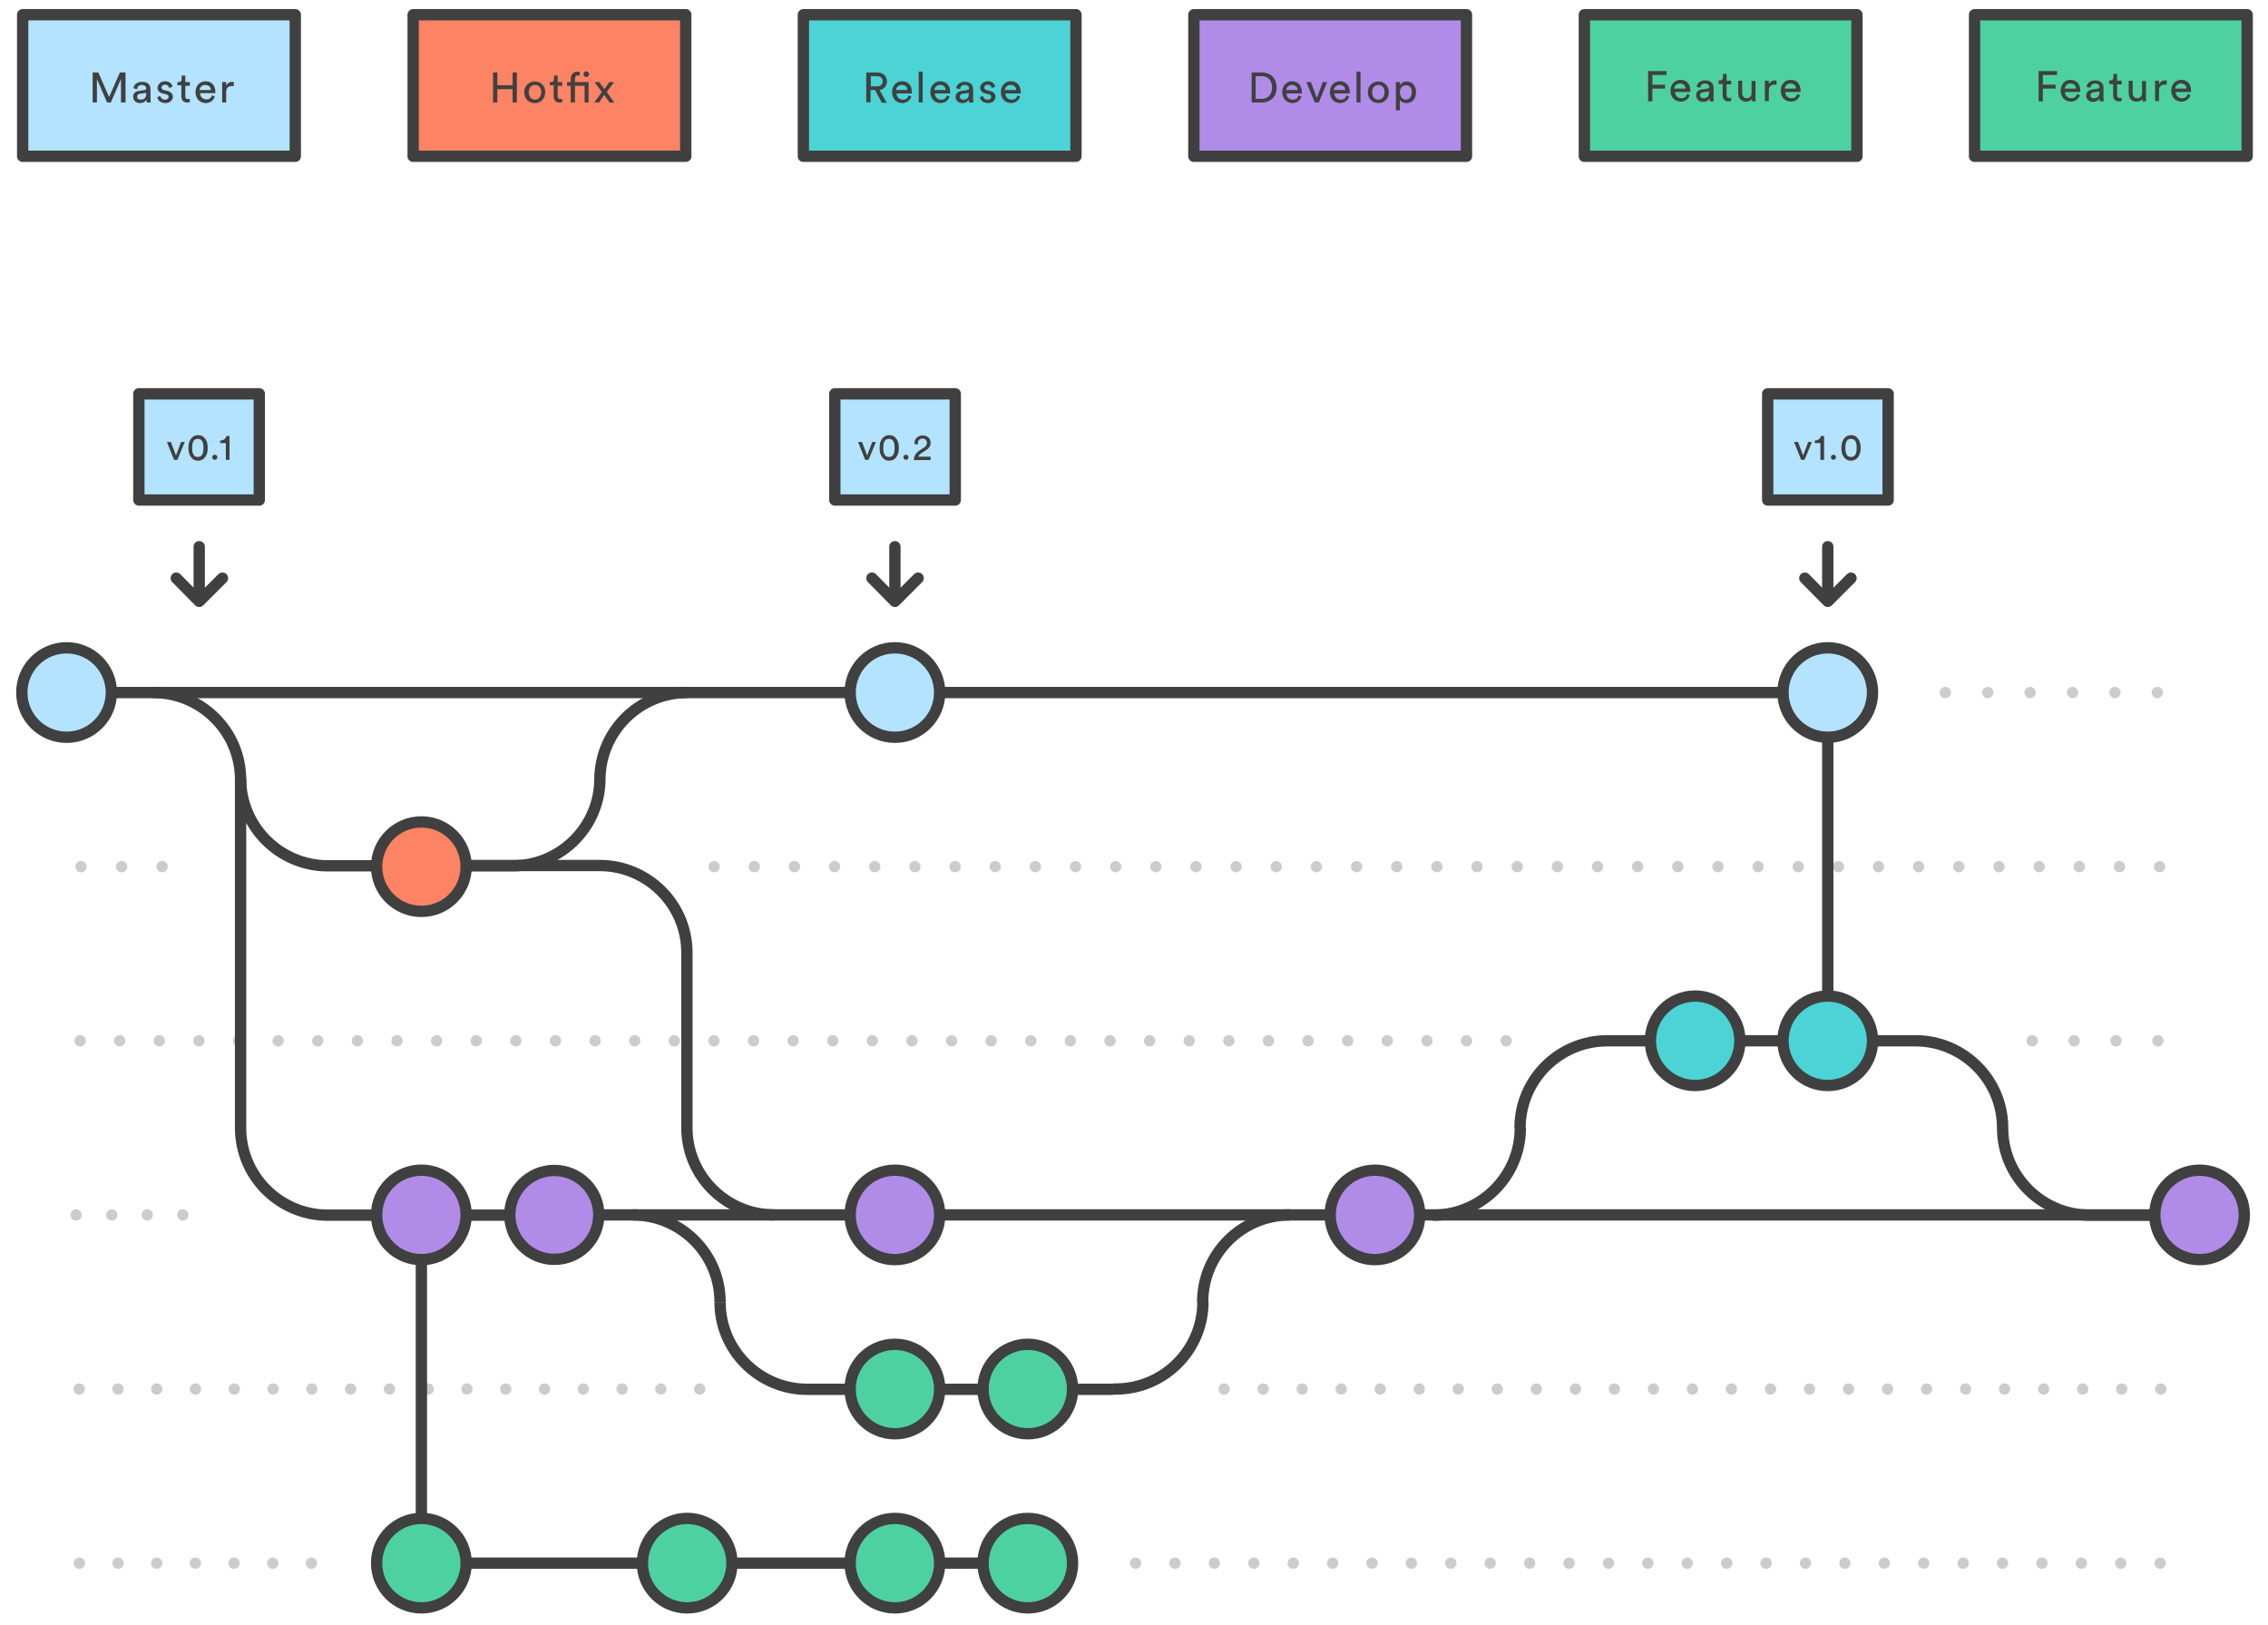 <svg width="589" height="422" xmlns="http://www.w3.org/2000/svg" xmlns:xlink="http://www.w3.org/1999/xlink" xml:space="preserve" overflow="hidden"><g><g><path d="M312.015 338.115C312.015 325.616 322.161 315.471 334.659 315.471" stroke="#404040" stroke-width="2.941" stroke-linecap="butt" stroke-linejoin="miter" stroke-miterlimit="10" stroke-opacity="1" fill="none" fill-rule="nonzero" transform="scale(1.001 1)"/><path d="M186.812 338.115C186.812 325.616 176.667 315.471 164.168 315.471M120.939 405.899 278.197 405.899" stroke="#404040" stroke-width="2.941" stroke-linecap="butt" stroke-linejoin="miter" stroke-miterlimit="10" stroke-opacity="1" fill="none" fill-rule="nonzero" transform="scale(1.001 1)"/><path d="M243.79 405.899C243.79 412.315 238.589 417.515 232.174 417.515 225.758 417.515 220.558 412.315 220.558 405.899 220.558 399.484 225.758 394.283 232.174 394.283 238.589 394.283 243.79 399.484 243.79 405.899Z" stroke="#404040" stroke-width="2.941" stroke-linecap="butt" stroke-linejoin="miter" stroke-miterlimit="10" stroke-opacity="1" fill="#4ED1A1" fill-rule="nonzero" fill-opacity="1" transform="scale(1.001 1)"/><path d="M278.27 405.899C278.27 412.315 273.069 417.515 266.654 417.515 260.239 417.515 255.038 412.315 255.038 405.899 255.038 399.484 260.239 394.283 266.654 394.283 273.069 394.283 278.27 399.484 278.27 405.899Z" stroke="#404040" stroke-width="2.941" stroke-linecap="butt" stroke-linejoin="miter" stroke-miterlimit="10" stroke-opacity="1" fill="#4ED1A1" fill-rule="nonzero" fill-opacity="1" transform="scale(1.001 1)"/><path d="M189.9 405.899C189.9 412.315 184.699 417.515 178.284 417.515 171.869 417.515 166.668 412.315 166.668 405.899 166.668 399.484 171.869 394.283 178.284 394.283 184.699 394.283 189.9 399.484 189.9 405.899Z" stroke="#404040" stroke-width="2.941" stroke-linecap="butt" stroke-linejoin="miter" stroke-miterlimit="10" stroke-opacity="1" fill="#4ED1A1" fill-rule="nonzero" fill-opacity="1" transform="scale(1.001 1)"/><path d="M570.656 315.471 132.261 315.471" stroke="#404040" stroke-width="2.941" stroke-linecap="butt" stroke-linejoin="miter" stroke-miterlimit="10" stroke-opacity="1" fill="none" fill-rule="nonzero" transform="scale(1.001 1)"/><path d="M368.331 315.471C368.331 321.886 363.13 327.087 356.715 327.087 350.3 327.087 345.099 321.886 345.099 315.471 345.099 309.055 350.3 303.855 356.715 303.855 363.13 303.855 368.331 309.055 368.331 315.471Z" stroke="#404040" stroke-width="2.941" stroke-linecap="butt" stroke-linejoin="miter" stroke-miterlimit="10" stroke-opacity="1" fill="#B18BE8" fill-rule="nonzero" fill-opacity="1" transform="scale(1.001 1)"/><path d="M243.79 315.471C243.79 321.886 238.589 327.087 232.174 327.087 225.758 327.087 220.558 321.886 220.558 315.471 220.558 309.055 225.758 303.855 232.174 303.855 238.589 303.855 243.79 309.055 243.79 315.471Z" stroke="#404040" stroke-width="2.941" stroke-linecap="butt" stroke-linejoin="miter" stroke-miterlimit="10" stroke-opacity="1" fill="#B18BE8" fill-rule="nonzero" fill-opacity="1" transform="scale(1.001 1)"/><path d="M582.272 315.471C582.272 321.886 577.071 327.087 570.656 327.087 564.24 327.087 559.04 321.886 559.04 315.471 559.04 309.055 564.24 303.855 570.656 303.855 577.071 303.855 582.272 309.055 582.272 315.471Z" stroke="#404040" stroke-width="2.941" stroke-linecap="butt" stroke-linejoin="miter" stroke-miterlimit="10" stroke-opacity="1" fill="#B18BE8" fill-rule="nonzero" fill-opacity="1" transform="scale(1.001 1)"/><path d="M186.812 338.115C186.812 350.613 196.958 360.759 209.456 360.759L288.783 360.759M62.418 202.178C62.418 214.676 72.563 224.822 85.062 224.822L97.781 224.822" stroke="#404040" stroke-width="2.941" stroke-linecap="butt" stroke-linejoin="miter" stroke-miterlimit="10" stroke-opacity="1" fill="none" fill-rule="nonzero" transform="scale(1.001 1)"/><path d="M243.79 360.685C243.79 367.1 238.589 372.301 232.174 372.301 225.758 372.301 220.558 367.1 220.558 360.685 220.558 354.27 225.758 349.069 232.174 349.069 238.589 349.069 243.79 354.27 243.79 360.685Z" stroke="#404040" stroke-width="2.941" stroke-linecap="butt" stroke-linejoin="miter" stroke-miterlimit="10" stroke-opacity="1" fill="#4ED1A1" fill-rule="nonzero" fill-opacity="1" transform="scale(1.001 1)"/><path d="M278.27 360.685C278.27 367.1 273.069 372.301 266.654 372.301 260.239 372.301 255.038 367.1 255.038 360.685 255.038 354.27 260.239 349.069 266.654 349.069 273.069 349.069 278.27 354.27 278.27 360.685Z" stroke="#404040" stroke-width="2.941" stroke-linecap="butt" stroke-linejoin="miter" stroke-miterlimit="10" stroke-opacity="1" fill="#4ED1A1" fill-rule="nonzero" fill-opacity="1" transform="scale(1.001 1)"/><path d="M288.783 360.685 289.445 360.685C301.943 360.685 312.089 350.539 312.089 338.041" stroke="#404040" stroke-width="2.941" stroke-linecap="butt" stroke-linejoin="miter" stroke-miterlimit="10" stroke-opacity="1" fill="none" fill-rule="nonzero" transform="scale(1.001 1)"/><path d="M42.053 225.042 15.807 225.042" stroke="#CCCCCC" stroke-width="2.941" stroke-linecap="round" stroke-linejoin="round" stroke-miterlimit="4" stroke-dasharray="0 10.517" stroke-opacity="1" fill="none" fill-rule="nonzero" transform="scale(1.001 1)"/><path d="" stroke="#CCCCCC" stroke-width="2.941" stroke-linecap="round" stroke-linejoin="round" stroke-miterlimit="4" stroke-opacity="1" fill="none" fill-rule="nonzero" transform="scale(1.001 1)"/><path d="M560.29 225.042 180.048 225.042" stroke="#CCCCCC" stroke-width="2.941" stroke-linecap="round" stroke-linejoin="round" stroke-miterlimit="4" stroke-dasharray="0 10.417" stroke-opacity="1" fill="none" fill-rule="nonzero" transform="scale(1.001 1)"/><path d="" stroke="#CCCCCC" stroke-width="2.941" stroke-linecap="round" stroke-linejoin="round" stroke-miterlimit="4" stroke-opacity="1" fill="none" fill-rule="nonzero" transform="scale(1.001 1)"/><path d="M390.754 270.256 15.66 270.256" stroke="#CCCCCC" stroke-width="2.941" stroke-linecap="round" stroke-linejoin="round" stroke-miterlimit="4" stroke-dasharray="0 10.277" stroke-opacity="1" fill="none" fill-rule="nonzero" transform="scale(1.001 1)"/><path d="" stroke="#CCCCCC" stroke-width="2.941" stroke-linecap="round" stroke-linejoin="round" stroke-miterlimit="4" stroke-opacity="1" fill="none" fill-rule="nonzero" transform="scale(1.001 1)"/><path d="M559.848 270.256 521.766 270.256" stroke="#CCCCCC" stroke-width="2.941" stroke-linecap="round" stroke-linejoin="round" stroke-miterlimit="4" stroke-dasharray="0 10.872" stroke-opacity="1" fill="none" fill-rule="nonzero" transform="scale(1.001 1)"/><path d="" stroke="#CCCCCC" stroke-width="2.941" stroke-linecap="round" stroke-linejoin="round" stroke-miterlimit="4" stroke-opacity="1" fill="none" fill-rule="nonzero" transform="scale(1.001 1)"/><path d="M559.701 179.828 499.195 179.828" stroke="#CCCCCC" stroke-width="2.941" stroke-linecap="round" stroke-linejoin="round" stroke-miterlimit="4" stroke-dasharray="0 11.001" stroke-opacity="1" fill="none" fill-rule="nonzero" transform="scale(1.001 1)"/><path d="M62.418 202.472C62.418 189.974 52.272 179.828 39.774 179.828M155.64 202.178C155.64 214.676 145.494 224.822 132.996 224.822L97.707 224.822M155.64 202.472C155.64 189.974 165.786 179.828 178.284 179.828M200.854 315.471C188.356 315.471 178.21 305.325 178.21 292.827L178.21 247.392M178.21 247.392C178.21 234.894 168.065 224.748 155.567 224.748" stroke="#404040" stroke-width="2.941" stroke-linecap="butt" stroke-linejoin="miter" stroke-miterlimit="10" stroke-opacity="1" fill="none" fill-rule="nonzero" transform="scale(1.001 1)"/><path d="M120.939 405.899C120.939 412.315 115.738 417.515 109.323 417.515 102.908 417.515 97.707 412.315 97.707 405.899 97.707 399.484 102.908 394.283 109.323 394.283 115.738 394.283 120.939 399.484 120.939 405.899Z" stroke="#404040" stroke-width="2.941" stroke-linecap="butt" stroke-linejoin="miter" stroke-miterlimit="10" stroke-opacity="1" fill="#4ED1A1" fill-rule="nonzero" fill-opacity="1" transform="scale(1.001 1)"/><path d="M474.199 179.828 28.82 179.828" stroke="#404040" stroke-width="2.941" stroke-linecap="butt" stroke-linejoin="miter" stroke-miterlimit="10" stroke-opacity="1" fill="none" fill-rule="nonzero" transform="scale(1.001 1)"/><path d="M28.893 179.828C28.893 186.243 23.692 191.444 17.277 191.444 10.862 191.444 5.661 186.243 5.661 179.828 5.661 173.413 10.862 168.212 17.277 168.212 23.692 168.212 28.893 173.413 28.893 179.828Z" stroke="#404040" stroke-width="2.941" stroke-linecap="butt" stroke-linejoin="miter" stroke-miterlimit="10" stroke-opacity="1" fill="#B3E3FF" fill-rule="nonzero" fill-opacity="1" transform="scale(1.001 1)"/><path d="M243.79 179.828C243.79 186.243 238.589 191.444 232.174 191.444 225.758 191.444 220.558 186.243 220.558 179.828 220.558 173.413 225.758 168.212 232.174 168.212 238.589 168.212 243.79 173.413 243.79 179.828Z" stroke="#404040" stroke-width="2.941" stroke-linecap="butt" stroke-linejoin="miter" stroke-miterlimit="10" stroke-opacity="1" fill="#B3E3FF" fill-rule="nonzero" fill-opacity="1" transform="scale(1.001 1)"/><path d="M485.815 179.828C485.815 186.243 480.614 191.444 474.199 191.444 467.783 191.444 462.583 186.243 462.583 179.828 462.583 173.413 467.783 168.212 474.199 168.212 480.614 168.212 485.815 173.413 485.815 179.828Z" stroke="#404040" stroke-width="2.941" stroke-linecap="butt" stroke-linejoin="miter" stroke-miterlimit="10" stroke-opacity="1" fill="#B3E3FF" fill-rule="nonzero" fill-opacity="1" transform="scale(1.001 1)"/><path d="M36.024 102.265 67.27 102.265 67.27 129.835 36.024 129.835Z" stroke="#404040" stroke-width="2.941" stroke-linecap="round" stroke-linejoin="round" stroke-miterlimit="10" stroke-opacity="1" fill="#B3E3FF" fill-rule="nonzero" fill-opacity="1" transform="scale(1.001 1)"/><path d="M46.023 119.395 45.141 119.395 43.303 114.763 44.332 114.763 45.655 118.292 46.979 114.763 47.934 114.763 46.023 119.395ZM49.478 114.028C49.846 113.44 50.508 112.999 51.39 112.999 52.272 112.999 52.86 113.367 53.301 114.028 53.742 114.616 53.889 115.425 53.889 116.307 53.889 117.19 53.742 117.925 53.301 118.586 52.934 119.175 52.272 119.616 51.39 119.616 50.508 119.616 49.919 119.248 49.478 118.586 49.037 117.998 48.89 117.19 48.89 116.307 48.89 115.425 49.037 114.616 49.478 114.028ZM50.361 118.292C50.581 118.513 50.875 118.66 51.316 118.66 51.758 118.66 52.052 118.513 52.272 118.292 52.64 117.925 52.787 117.263 52.787 116.307 52.787 115.352 52.64 114.69 52.272 114.322 52.052 114.102 51.758 113.955 51.316 113.955 50.875 113.955 50.581 114.102 50.361 114.322 49.993 114.69 49.846 115.352 49.846 116.307 49.846 117.263 49.993 117.851 50.361 118.292ZM55.727 118.072C56.095 118.072 56.389 118.366 56.389 118.733 56.389 119.101 56.095 119.395 55.727 119.395 55.36 119.395 55.066 119.101 55.066 118.733 55.066 118.366 55.36 118.072 55.727 118.072ZM58.595 119.395 58.595 115.057 57.124 115.057 57.124 114.396C58.007 114.396 58.595 113.881 58.742 113.22L59.55 113.22 59.55 119.395 58.595 119.395Z" fill="#404040" fill-rule="nonzero" fill-opacity="1" transform="scale(1.001 1)"/><path d="M51.684 154.905 51.684 141.966M57.712 150.126 51.684 156.155 45.729 150.126" stroke="#404040" stroke-width="2.941" stroke-linecap="round" stroke-linejoin="round" stroke-miterlimit="10" stroke-opacity="1" fill="none" fill-rule="nonzero" transform="scale(1.001 1)"/><path d="M216.587 102.265 247.833 102.265 247.833 129.835 216.587 129.835Z" stroke="#404040" stroke-width="2.941" stroke-linecap="round" stroke-linejoin="round" stroke-miterlimit="10" stroke-opacity="1" fill="#B3E3FF" fill-rule="nonzero" fill-opacity="1" transform="scale(1.001 1)"/><path d="M225.336 119.395 224.454 119.395 222.616 114.763 223.645 114.763 224.969 118.292 226.292 114.763 227.248 114.763 225.336 119.395ZM228.792 114.028C229.159 113.44 229.821 112.999 230.703 112.999 231.585 112.999 232.174 113.367 232.615 114.028 233.056 114.616 233.203 115.425 233.203 116.307 233.203 117.19 233.056 117.925 232.615 118.586 232.247 119.175 231.585 119.616 230.703 119.616 229.821 119.616 229.233 119.248 228.792 118.586 228.351 117.998 228.203 117.19 228.203 116.307 228.203 115.425 228.351 114.616 228.792 114.028ZM229.674 118.292C229.894 118.513 230.189 118.66 230.63 118.66 231.071 118.66 231.365 118.513 231.585 118.292 231.953 117.925 232.1 117.263 232.1 116.307 232.1 115.352 231.953 114.69 231.585 114.322 231.365 114.102 231.071 113.955 230.63 113.955 230.189 113.955 229.894 114.102 229.674 114.322 229.306 114.69 229.159 115.352 229.159 116.307 229.159 117.263 229.306 117.851 229.674 118.292ZM235.041 118.072C235.408 118.072 235.702 118.366 235.702 118.733 235.702 119.101 235.408 119.395 235.041 119.395 234.673 119.395 234.379 119.101 234.379 118.733 234.379 118.366 234.673 118.072 235.041 118.072ZM237.246 115.278 237.246 115.057C237.246 114.028 238.055 113.072 239.378 113.072 240.702 113.072 241.437 113.955 241.437 114.984 241.437 115.793 240.996 116.454 240.261 116.895L239.011 117.704C238.643 117.925 238.349 118.219 238.276 118.586L241.437 118.586 241.437 119.469 237.099 119.469C237.099 118.439 237.54 117.704 238.57 116.969L239.599 116.307C240.187 115.94 240.481 115.499 240.481 114.984 240.481 114.396 240.114 113.881 239.305 113.881 238.496 113.881 238.129 114.469 238.129 115.131L238.129 115.425 237.246 115.278Z" fill="#404040" fill-rule="nonzero" fill-opacity="1" transform="scale(1.001 1)"/><path d="M232.174 154.905 232.174 141.966M238.202 150.126 232.174 156.155 226.218 150.126" stroke="#404040" stroke-width="2.941" stroke-linecap="round" stroke-linejoin="round" stroke-miterlimit="10" stroke-opacity="1" fill="none" fill-rule="nonzero" transform="scale(1.001 1)"/><path d="M458.613 102.265 489.858 102.265 489.858 129.835 458.613 129.835Z" stroke="#404040" stroke-width="2.941" stroke-linecap="round" stroke-linejoin="round" stroke-miterlimit="10" stroke-opacity="1" fill="#B3E3FF" fill-rule="nonzero" fill-opacity="1" transform="scale(1.001 1)"/><path d="M468.17 119.395 467.288 119.395 465.45 114.763 466.479 114.763 467.802 118.292 469.126 114.763 470.082 114.763 468.17 119.395ZM472.287 119.395 472.287 115.057 470.817 115.057 470.817 114.396C471.699 114.396 472.287 113.881 472.434 113.22L473.243 113.22 473.243 119.395 472.287 119.395ZM475.669 118.072C476.037 118.072 476.331 118.366 476.331 118.733 476.331 119.101 476.037 119.395 475.669 119.395 475.301 119.395 475.007 119.101 475.007 118.733 475.007 118.366 475.301 118.072 475.669 118.072ZM478.316 114.028C478.683 113.44 479.345 112.999 480.227 112.999 481.109 112.999 481.698 113.367 482.139 114.028 482.58 114.616 482.727 115.425 482.727 116.307 482.727 117.19 482.58 117.925 482.139 118.586 481.771 119.175 481.109 119.616 480.227 119.616 479.345 119.616 478.757 119.248 478.316 118.586 477.875 117.998 477.728 117.19 477.728 116.307 477.728 115.425 477.948 114.616 478.316 114.028ZM479.271 118.292C479.492 118.513 479.786 118.66 480.227 118.66 480.668 118.66 480.962 118.513 481.183 118.292 481.551 117.925 481.698 117.263 481.698 116.307 481.698 115.352 481.551 114.69 481.183 114.322 480.962 114.102 480.668 113.955 480.227 113.955 479.786 113.955 479.492 114.102 479.271 114.322 478.904 114.69 478.757 115.352 478.757 116.307 478.757 117.263 478.904 117.851 479.271 118.292Z" fill="#404040" fill-rule="nonzero" fill-opacity="1" transform="scale(1.001 1)"/><path d="M474.199 154.905 474.199 141.966M480.227 150.126 474.199 156.155 468.244 150.126" stroke="#404040" stroke-width="2.941" stroke-linecap="round" stroke-linejoin="round" stroke-miterlimit="10" stroke-opacity="1" fill="none" fill-rule="nonzero" transform="scale(1.001 1)"/><path d="M47.42 315.471 15.145 315.471" stroke="#CCCCCC" stroke-width="2.941" stroke-linecap="round" stroke-linejoin="round" stroke-miterlimit="4" stroke-dasharray="0 9.222" stroke-opacity="1" fill="none" fill-rule="nonzero" transform="scale(1.001 1)"/><path d="" stroke="#CCCCCC" stroke-width="2.941" stroke-linecap="round" stroke-linejoin="round" stroke-miterlimit="4" stroke-opacity="1" fill="none" fill-rule="nonzero" transform="scale(1.001 1)"/><path d="M181.519 360.685 15.586 360.685" stroke="#CCCCCC" stroke-width="2.941" stroke-linecap="round" stroke-linejoin="round" stroke-miterlimit="4" stroke-dasharray="0 10.061" stroke-opacity="1" fill="none" fill-rule="nonzero" transform="scale(1.001 1)"/><path d="" stroke="#CCCCCC" stroke-width="2.941" stroke-linecap="round" stroke-linejoin="round" stroke-miterlimit="4" stroke-opacity="1" fill="none" fill-rule="nonzero" transform="scale(1.001 1)"/><path d="M560.584 360.685 312.53 360.685" stroke="#CCCCCC" stroke-width="2.941" stroke-linecap="round" stroke-linejoin="round" stroke-miterlimit="4" stroke-dasharray="0 10.125" stroke-opacity="1" fill="none" fill-rule="nonzero" transform="scale(1.001 1)"/><path d="" stroke="#CCCCCC" stroke-width="2.941" stroke-linecap="round" stroke-linejoin="round" stroke-miterlimit="4" stroke-opacity="1" fill="none" fill-rule="nonzero" transform="scale(1.001 1)"/><path d="M80.798 405.899 15.512 405.899" stroke="#CCCCCC" stroke-width="2.941" stroke-linecap="round" stroke-linejoin="round" stroke-miterlimit="4" stroke-dasharray="0 10.035" stroke-opacity="1" fill="none" fill-rule="nonzero" transform="scale(1.001 1)"/><path d="" stroke="#CCCCCC" stroke-width="2.941" stroke-linecap="round" stroke-linejoin="round" stroke-miterlimit="4" stroke-opacity="1" fill="none" fill-rule="nonzero" transform="scale(1.001 1)"/><path d="M560.437 405.899 289.518 405.899" stroke="#CCCCCC" stroke-width="2.941" stroke-linecap="round" stroke-linejoin="round" stroke-miterlimit="4" stroke-dasharray="0 10.224" stroke-opacity="1" fill="none" fill-rule="nonzero" transform="scale(1.001 1)"/><path d="M208.427 3.823 279.152 3.823 279.152 40.583 208.427 40.583Z" stroke="#404040" stroke-width="2.941" stroke-linecap="round" stroke-linejoin="round" stroke-miterlimit="10" stroke-opacity="1" fill="#4CD3D6" fill-rule="nonzero" fill-opacity="1" transform="scale(1.001 1)"/><path d="M227.027 23.379 225.851 23.379 225.851 26.54 224.748 26.54 224.748 18.821 227.689 18.821C229.159 18.821 230.115 19.85 230.115 21.174 230.115 22.276 229.38 23.159 228.203 23.379L230.041 26.688 228.792 26.688 227.027 23.379ZM227.542 22.423C228.424 22.423 229.012 21.909 229.012 21.1 229.012 20.291 228.424 19.777 227.542 19.777L225.924 19.777 225.924 22.423 227.542 22.423ZM236.438 25.07C236.144 26.026 235.261 26.761 234.085 26.761 232.688 26.761 231.438 25.732 231.438 23.894 231.438 22.203 232.615 21.1 234.011 21.1 235.629 21.1 236.585 22.203 236.585 23.894L236.585 24.261 232.615 24.261C232.615 25.217 233.35 25.879 234.232 25.879 235.114 25.879 235.555 25.438 235.702 24.776L236.438 25.07ZM235.408 23.379C235.408 22.644 234.894 22.056 233.938 22.056 233.056 22.056 232.541 22.717 232.468 23.379L235.408 23.379ZM238.349 26.614 238.349 18.6 239.378 18.6 239.378 26.614 238.349 26.614ZM246.363 25.07C246.069 26.026 245.186 26.761 244.01 26.761 242.613 26.761 241.363 25.732 241.363 23.894 241.363 22.203 242.54 21.1 243.937 21.1 245.554 21.1 246.51 22.203 246.51 23.894L246.51 24.261 242.54 24.261C242.54 25.217 243.275 25.879 244.157 25.879 245.039 25.879 245.48 25.438 245.628 24.776L246.363 25.07ZM245.333 23.379C245.333 22.644 244.819 22.056 243.863 22.056 242.981 22.056 242.466 22.717 242.393 23.379L245.333 23.379ZM249.524 23.6 250.994 23.379C251.288 23.306 251.436 23.159 251.436 23.012 251.436 22.497 251.068 22.056 250.259 22.056 249.524 22.056 249.156 22.497 249.083 23.159L248.054 22.938C248.201 21.909 249.083 21.247 250.259 21.247 251.877 21.247 252.465 22.129 252.465 23.159L252.465 25.732C252.465 26.173 252.538 26.467 252.538 26.614L251.436 26.614C251.436 26.467 251.362 26.246 251.362 25.879 251.141 26.246 250.627 26.761 249.671 26.761 248.568 26.761 247.907 26.026 247.907 25.144 247.907 24.261 248.642 23.673 249.524 23.6ZM251.362 24.335 251.362 24.114 249.745 24.335C249.303 24.408 249.009 24.629 249.009 25.144 249.009 25.511 249.377 25.879 249.892 25.879 250.7 25.879 251.362 25.511 251.362 24.335ZM255.038 24.923C255.111 25.511 255.553 25.879 256.288 25.879 256.876 25.879 257.17 25.511 257.17 25.144 257.17 24.849 256.949 24.555 256.508 24.482L255.626 24.261C254.817 24.114 254.303 23.526 254.303 22.791 254.303 21.909 255.185 21.1 256.214 21.1 257.685 21.1 258.126 22.056 258.199 22.497L257.317 22.864C257.244 22.57 257.023 21.982 256.214 21.982 255.7 21.982 255.332 22.35 255.332 22.717 255.332 23.012 255.553 23.306 255.92 23.379L256.802 23.6C257.758 23.82 258.273 24.408 258.273 25.144 258.273 25.879 257.611 26.761 256.361 26.761 254.891 26.761 254.303 25.805 254.229 25.217L255.038 24.923ZM264.669 25.07C264.375 26.026 263.493 26.761 262.316 26.761 260.919 26.761 259.67 25.732 259.67 23.894 259.67 22.203 260.846 21.1 262.243 21.1 263.86 21.1 264.816 22.203 264.816 23.894L264.816 24.261 260.846 24.261C260.846 25.217 261.581 25.879 262.463 25.879 263.346 25.879 263.787 25.438 263.934 24.776L264.669 25.07ZM263.64 23.379C263.64 22.644 263.125 22.056 262.169 22.056 261.287 22.056 260.772 22.717 260.699 23.379L263.64 23.379Z" fill="#404040" fill-rule="nonzero" fill-opacity="1" transform="scale(1.001 1)"/><path d="M309.736 3.823 380.462 3.823 380.462 40.583 309.736 40.583Z" stroke="#404040" stroke-width="2.941" stroke-linecap="round" stroke-linejoin="round" stroke-miterlimit="10" stroke-opacity="1" fill="#B18BE8" fill-rule="nonzero" fill-opacity="1" transform="scale(1.001 1)"/><path d="M324.734 26.614 324.734 18.821 327.454 18.821C329.439 18.821 331.204 20.144 331.204 22.717 331.204 25.291 329.439 26.614 327.454 26.614L324.734 26.614ZM327.381 25.658C328.851 25.658 330.028 24.702 330.028 22.717 330.028 20.732 328.851 19.777 327.381 19.777L325.763 19.777 325.763 25.658 327.381 25.658ZM337.674 25.07C337.379 26.026 336.497 26.761 335.321 26.761 333.924 26.761 332.674 25.732 332.674 23.894 332.674 22.203 333.851 21.1 335.174 21.1 336.791 21.1 337.747 22.203 337.747 23.894L337.747 24.261 333.777 24.261C333.777 25.217 334.512 25.879 335.394 25.879 336.277 25.879 336.718 25.438 336.865 24.776L337.674 25.07ZM336.644 23.379C336.644 22.644 336.13 22.056 335.174 22.056 334.292 22.056 333.777 22.717 333.703 23.379L336.644 23.379ZM342.158 26.614 341.129 26.614 338.923 21.321 340.1 21.321 341.644 25.438 343.187 21.321 344.29 21.321 342.158 26.614ZM350.025 25.07C349.731 26.026 348.848 26.761 347.672 26.761 346.275 26.761 345.025 25.732 345.025 23.894 345.025 22.203 346.202 21.1 347.599 21.1 349.216 21.1 350.172 22.203 350.172 23.894L350.172 24.261 346.202 24.261C346.202 25.217 346.937 25.879 347.819 25.879 348.701 25.879 349.143 25.438 349.29 24.776L350.025 25.07ZM348.995 23.379C348.995 22.644 348.481 22.056 347.525 22.056 346.643 22.056 346.128 22.717 346.055 23.379L348.995 23.379ZM351.936 26.614 351.936 18.6 352.966 18.6 352.966 26.614 351.936 26.614ZM360.317 23.967C360.317 25.585 359.215 26.761 357.597 26.761 355.98 26.761 354.877 25.585 354.877 23.967 354.877 22.35 355.98 21.174 357.597 21.174 359.141 21.1 360.317 22.35 360.317 23.967ZM359.215 23.967C359.215 22.717 358.479 22.056 357.597 22.056 356.715 22.056 355.98 22.717 355.98 23.967 355.98 25.217 356.715 25.879 357.597 25.879 358.479 25.879 359.215 25.144 359.215 23.967ZM362.155 28.672 362.155 21.321 363.185 21.321 363.185 22.129C363.479 21.615 364.067 21.174 364.949 21.174 366.567 21.174 367.375 22.423 367.375 23.967 367.375 25.511 366.493 26.761 364.876 26.761 364.067 26.761 363.405 26.393 363.185 25.879L363.185 28.672 362.155 28.672ZM364.729 22.129C363.773 22.129 363.185 22.938 363.185 23.967 363.185 25.07 363.846 25.879 364.729 25.879 365.684 25.879 366.272 25.07 366.272 23.967 366.346 22.864 365.758 22.129 364.729 22.129Z" fill="#404040" fill-rule="nonzero" fill-opacity="1" transform="scale(1.001 1)"/><path d="M107.191 3.823 177.916 3.823 177.916 40.583 107.191 40.583Z" stroke="#404040" stroke-width="2.941" stroke-linecap="round" stroke-linejoin="round" stroke-miterlimit="10" stroke-opacity="1" fill="#FC8363" fill-rule="nonzero" fill-opacity="1" transform="scale(1.001 1)"/><path d="M132.996 26.614 132.996 23.159 129.026 23.159 129.026 26.614 127.923 26.614 127.923 18.821 129.026 18.821 129.026 22.129 132.996 22.129 132.996 18.821 134.099 18.821 134.099 26.614 132.996 26.614ZM141.451 23.967C141.451 25.585 140.348 26.761 138.731 26.761 137.113 26.761 136.01 25.585 136.01 23.967 136.01 22.35 137.113 21.174 138.731 21.174 140.348 21.1 141.451 22.35 141.451 23.967ZM140.422 23.967C140.422 22.717 139.686 22.056 138.804 22.056 137.922 22.056 137.187 22.717 137.187 23.967 137.187 25.217 137.922 25.879 138.804 25.879 139.686 25.879 140.422 25.144 140.422 23.967ZM144.686 21.321 145.862 21.321 145.862 22.276 144.686 22.276 144.686 24.997C144.686 25.511 144.906 25.732 145.421 25.732 145.568 25.732 145.715 25.732 145.862 25.658L145.862 26.54C145.788 26.54 145.494 26.614 145.127 26.614 144.245 26.614 143.656 26.026 143.656 25.07L143.656 22.129 142.627 22.129 142.627 21.321 142.921 21.321C143.509 21.321 143.73 20.953 143.73 20.512L143.73 19.63 144.686 19.63 144.686 21.321ZM150.42 18.674 150.42 19.63C150.347 19.63 150.2 19.556 149.979 19.556 149.611 19.556 149.17 19.703 149.17 20.438L149.17 21.321 152.699 21.321 152.699 26.614 151.67 26.614 151.67 22.276 149.17 22.276 149.17 26.614 148.068 26.614 148.068 22.276 147.112 22.276 147.112 21.321 148.068 21.321 148.068 20.438C148.068 19.262 148.876 18.6 149.832 18.6 150.126 18.6 150.347 18.674 150.42 18.674ZM152.111 18.527C152.552 18.527 152.846 18.821 152.846 19.262 152.846 19.703 152.479 19.997 152.111 19.997 151.67 19.997 151.376 19.63 151.376 19.262 151.376 18.821 151.744 18.527 152.111 18.527ZM156.155 23.894 154.243 21.321 155.493 21.321 156.816 23.159 158.066 21.321 159.316 21.321 157.405 23.894C157.699 24.335 159.022 26.173 159.39 26.614L158.14 26.614 156.743 24.629 155.42 26.614 154.17 26.614 156.155 23.894Z" fill="#404040" fill-rule="nonzero" fill-opacity="1" transform="scale(1.001 1)"/><path d="M5.882 3.823 76.607 3.823 76.607 40.583 5.882 40.583Z" stroke="#404040" stroke-width="2.941" stroke-linecap="round" stroke-linejoin="round" stroke-miterlimit="10" stroke-opacity="1" fill="#B3E3FF" fill-rule="nonzero" fill-opacity="1" transform="scale(1.001 1)"/><path d="M31.393 26.614 31.393 20.512 28.746 26.614 27.79 26.614 25.144 20.512 25.144 26.614 24.041 26.614 24.041 18.821 25.511 18.821 28.305 25.217 31.099 18.821 32.569 18.821 32.569 26.614 31.393 26.614ZM36.098 23.6 37.495 23.379C37.789 23.306 37.936 23.159 37.936 23.012 37.936 22.497 37.568 22.056 36.76 22.056 36.024 22.056 35.657 22.497 35.583 23.159L34.627 22.938C34.701 21.909 35.657 21.247 36.833 21.247 38.45 21.247 39.039 22.129 39.039 23.159L39.039 25.732C39.039 26.173 39.112 26.467 39.112 26.614L38.083 26.614C38.083 26.467 38.009 26.246 38.009 25.879 37.789 26.246 37.274 26.761 36.319 26.761 35.216 26.761 34.554 26.026 34.554 25.144 34.48 24.261 35.216 23.673 36.098 23.6ZM37.936 24.335 37.936 24.114 36.319 24.335C35.877 24.408 35.583 24.629 35.583 25.144 35.583 25.511 35.877 25.879 36.465 25.879 37.274 25.879 37.936 25.511 37.936 24.335ZM41.612 24.923C41.685 25.511 42.127 25.879 42.862 25.879 43.45 25.879 43.744 25.511 43.744 25.144 43.744 24.849 43.523 24.555 43.082 24.482L42.2 24.261C41.391 24.114 40.877 23.526 40.877 22.791 40.877 21.909 41.759 21.1 42.788 21.1 44.258 21.1 44.7 22.056 44.773 22.497L43.891 22.864C43.817 22.57 43.597 21.982 42.788 21.982 42.273 21.982 41.906 22.35 41.906 22.717 41.906 23.012 42.127 23.306 42.494 23.379L43.376 23.6C44.332 23.82 44.847 24.408 44.847 25.144 44.847 25.879 44.185 26.761 42.935 26.761 41.465 26.761 40.877 25.805 40.803 25.217L41.612 24.923ZM48.081 21.321 49.258 21.321 49.258 22.276 48.081 22.276 48.081 24.997C48.081 25.511 48.302 25.732 48.817 25.732 48.964 25.732 49.111 25.732 49.258 25.658L49.258 26.54C49.184 26.54 48.89 26.614 48.523 26.614 47.64 26.614 47.052 26.026 47.052 25.07L47.052 22.129 46.023 22.129 46.023 21.321 46.317 21.321C46.905 21.321 47.126 20.953 47.126 20.512L47.126 19.63 48.081 19.63 48.081 21.321ZM55.727 25.07C55.434 26.026 54.551 26.761 53.375 26.761 51.978 26.761 50.728 25.732 50.728 23.894 50.728 22.203 51.904 21.1 53.301 21.1 54.919 21.1 55.875 22.203 55.875 23.894L55.875 24.188 51.904 24.188C51.904 25.144 52.64 25.805 53.522 25.805 54.404 25.805 54.845 25.364 54.992 24.702L55.727 25.07ZM54.698 23.379C54.698 22.644 54.184 22.056 53.228 22.056 52.346 22.056 51.831 22.717 51.758 23.379L54.698 23.379ZM60.58 22.35 60.139 22.35C59.256 22.35 58.668 22.791 58.668 23.967L58.668 26.614 57.639 26.614 57.639 21.321 58.668 21.321 58.668 22.276C59.036 21.468 59.698 21.247 60.286 21.247L60.653 21.247 60.653 22.35Z" fill="#404040" fill-rule="nonzero" fill-opacity="1" transform="scale(1.001 1)"/><path d="M411.046 3.823 481.771 3.823 481.771 40.583 411.046 40.583Z" stroke="#404040" stroke-width="2.941" stroke-linecap="round" stroke-linejoin="round" stroke-miterlimit="10" stroke-opacity="1" fill="#4ED1A1" fill-rule="nonzero" fill-opacity="1" transform="scale(1.001 1)"/><path d="M427.587 26.246 427.587 18.453 432.366 18.453 432.366 19.483 428.69 19.483 428.69 21.982 431.999 21.982 431.999 23.012 428.69 23.012 428.69 26.32 427.587 26.32ZM438.395 24.702C438.101 25.658 437.218 26.393 436.042 26.393 434.645 26.393 433.395 25.364 433.395 23.526 433.395 21.835 434.572 20.732 435.969 20.732 437.586 20.732 438.542 21.835 438.542 23.526L438.542 23.894 434.572 23.894C434.572 24.849 435.307 25.511 436.189 25.511 437.071 25.511 437.513 25.07 437.66 24.408L438.395 24.702ZM437.292 23.012C437.292 22.276 436.777 21.688 435.822 21.688 434.939 21.688 434.425 22.35 434.351 23.012L437.292 23.012ZM441.556 23.232 443.026 23.012C443.321 22.938 443.468 22.791 443.468 22.644 443.468 22.129 443.1 21.688 442.291 21.688 441.556 21.688 441.188 22.129 441.115 22.791L440.159 22.57C440.306 21.541 441.188 20.879 442.365 20.879 443.982 20.879 444.57 21.762 444.57 22.791L444.57 25.438C444.57 25.879 444.644 26.173 444.644 26.32L443.615 26.32C443.615 26.173 443.541 25.952 443.541 25.585 443.321 25.952 442.806 26.467 441.85 26.467 440.747 26.467 440.086 25.732 440.086 24.849 439.939 23.894 440.6 23.306 441.556 23.232ZM443.394 23.967 443.394 23.747 441.777 23.967C441.336 24.041 441.041 24.261 441.041 24.776 441.041 25.144 441.409 25.511 441.924 25.511 442.732 25.511 443.394 25.144 443.394 23.967ZM447.952 20.953 449.129 20.953 449.129 21.909 447.952 21.909 447.952 24.702C447.952 25.217 448.173 25.438 448.687 25.438 448.835 25.438 448.982 25.438 449.129 25.364L449.129 26.246C449.055 26.246 448.761 26.32 448.393 26.32 447.511 26.32 446.923 25.732 446.923 24.776L446.923 21.835 445.894 21.835 445.894 20.879 446.188 20.879C446.776 20.879 446.997 20.512 446.997 20.071L446.997 19.189 447.952 19.189 447.952 20.953ZM452.952 26.393C451.702 26.393 450.967 25.438 450.967 24.261L450.967 20.953 451.996 20.953 451.996 24.114C451.996 24.849 452.363 25.511 453.172 25.511 453.981 25.511 454.422 24.923 454.422 24.188L454.422 21.026 455.451 21.026 455.451 25.364C455.451 25.805 455.451 26.173 455.525 26.32L454.569 26.32C454.569 26.173 454.495 25.879 454.495 25.658 454.275 26.173 453.613 26.393 452.952 26.393ZM460.818 21.982 460.377 21.982C459.495 21.982 458.907 22.423 458.907 23.6L458.907 26.246 457.877 26.246 457.877 20.953 458.907 20.953 458.907 21.909C459.274 21.1 459.936 20.879 460.524 20.879L460.892 20.879 460.892 21.982ZM466.994 24.702C466.7 25.658 465.817 26.393 464.641 26.393 463.244 26.393 461.994 25.364 461.994 23.526 461.994 21.835 463.171 20.732 464.568 20.732 466.185 20.732 467.141 21.835 467.141 23.526L467.141 23.894 463.171 23.894C463.171 24.849 463.906 25.511 464.788 25.511 465.67 25.511 466.112 25.07 466.259 24.408L466.994 24.702ZM465.964 23.012C465.964 22.276 465.45 21.688 464.494 21.688 463.612 21.688 463.097 22.35 463.024 23.012L465.964 23.012Z" fill="#404040" fill-rule="nonzero" fill-opacity="1" transform="scale(1.001 1)"/><path d="M512.282 3.823 583.007 3.823 583.007 40.583 512.282 40.583Z" stroke="#404040" stroke-width="2.941" stroke-linecap="round" stroke-linejoin="round" stroke-miterlimit="10" stroke-opacity="1" fill="#4ED1A1" fill-rule="nonzero" fill-opacity="1" transform="scale(1.001 1)"/><path d="M528.897 26.246 528.897 18.453 533.676 18.453 533.676 19.483 530 19.483 530 21.982 533.308 21.982 533.308 23.012 530 23.012 530 26.32 528.897 26.32ZM539.631 24.702C539.337 25.658 538.454 26.393 537.278 26.393 535.881 26.393 534.631 25.364 534.631 23.526 534.631 21.835 535.808 20.732 537.131 20.732 538.748 20.732 539.704 21.835 539.704 23.526L539.704 23.894 535.734 23.894C535.734 24.849 536.469 25.511 537.352 25.511 538.234 25.511 538.675 25.07 538.822 24.408L539.631 24.702ZM538.601 23.012C538.601 22.276 538.087 21.688 537.131 21.688 536.249 21.688 535.734 22.35 535.661 23.012L538.601 23.012ZM542.866 23.232 544.262 23.012C544.556 22.938 544.703 22.791 544.703 22.644 544.703 22.129 544.336 21.688 543.527 21.688 542.792 21.688 542.424 22.129 542.351 22.791L541.322 22.57C541.469 21.541 542.351 20.879 543.527 20.879 545.145 20.879 545.733 21.762 545.733 22.791L545.733 25.438C545.733 25.879 545.806 26.173 545.806 26.32L544.777 26.32C544.777 26.173 544.703 25.952 544.703 25.585 544.483 25.952 543.968 26.467 543.013 26.467 541.91 26.467 541.248 25.732 541.248 24.849 541.248 23.894 541.91 23.306 542.866 23.232ZM544.703 23.967 544.703 23.747 543.086 23.967C542.645 24.041 542.351 24.261 542.351 24.776 542.351 25.144 542.645 25.511 543.233 25.511 543.968 25.511 544.703 25.144 544.703 23.967ZM549.262 20.953 550.438 20.953 550.438 21.909 549.262 21.909 549.262 24.702C549.262 25.217 549.482 25.438 549.997 25.438 550.144 25.438 550.291 25.438 550.438 25.364L550.438 26.246C550.364 26.246 550.07 26.32 549.703 26.32 548.821 26.32 548.232 25.732 548.232 24.776L548.232 21.835 547.203 21.835 547.203 20.879 547.497 20.879C548.085 20.879 548.306 20.512 548.306 20.071L548.306 19.189 549.262 19.189 549.262 20.953ZM554.261 26.393C553.011 26.393 552.276 25.438 552.276 24.261L552.276 20.953 553.305 20.953 553.305 24.114C553.305 24.849 553.673 25.511 554.482 25.511 555.29 25.511 555.731 24.923 555.731 24.188L555.731 21.026 556.761 21.026 556.761 25.364C556.761 25.805 556.761 26.173 556.834 26.32L555.878 26.32C555.878 26.173 555.805 25.879 555.805 25.658 555.584 26.173 554.923 26.393 554.261 26.393ZM562.054 21.982 561.613 21.982C560.731 21.982 560.143 22.423 560.143 23.6L560.143 26.246 559.113 26.246 559.113 20.953 560.143 20.953 560.143 21.909C560.51 21.1 561.172 20.879 561.76 20.879L562.128 20.879 562.128 21.982ZM568.303 24.702C568.009 25.658 567.127 26.393 565.951 26.393 564.554 26.393 563.304 25.364 563.304 23.526 563.304 21.835 564.48 20.732 565.877 20.732 567.494 20.732 568.45 21.835 568.45 23.526L568.45 23.894 564.48 23.894C564.48 24.849 565.215 25.511 566.098 25.511 566.98 25.511 567.421 25.07 567.568 24.408L568.303 24.702ZM567.274 23.012C567.274 22.276 566.759 21.688 565.803 21.688 564.921 21.688 564.407 22.35 564.333 23.012L567.274 23.012Z" fill="#404040" fill-rule="nonzero" fill-opacity="1" transform="scale(1.001 1)"/><path d="M62.418 202.178 62.418 292.9C62.418 305.399 72.563 315.544 85.062 315.544L155.42 315.544" stroke="#404040" stroke-width="2.941" stroke-linecap="butt" stroke-linejoin="miter" stroke-miterlimit="10" stroke-opacity="1" fill="none" fill-rule="nonzero" transform="scale(1.001 1)"/><path d="M155.346 315.471C155.346 321.845 150.178 327.013 143.803 327.013 137.429 327.013 132.261 321.845 132.261 315.471 132.261 309.096 137.429 303.928 143.803 303.928 150.178 303.928 155.346 309.096 155.346 315.471Z" stroke="#404040" stroke-width="2.941" stroke-linecap="butt" stroke-linejoin="miter" stroke-miterlimit="10" stroke-opacity="1" fill="#B18BE8" fill-rule="nonzero" fill-opacity="1" transform="scale(1.001 1)"/><path d="M120.939 315.471C120.939 321.886 115.738 327.087 109.323 327.087 102.908 327.087 97.707 321.886 97.707 315.471 97.707 309.055 102.908 303.855 109.323 303.855 115.738 303.855 120.939 309.055 120.939 315.471Z" stroke="#404040" stroke-width="2.941" stroke-linecap="butt" stroke-linejoin="miter" stroke-miterlimit="10" stroke-opacity="1" fill="#B18BE8" fill-rule="nonzero" fill-opacity="1" transform="scale(1.001 1)"/><path d="M120.939 225.042C120.939 231.458 115.738 236.658 109.323 236.658 102.908 236.658 97.707 231.458 97.707 225.042 97.707 218.627 102.908 213.426 109.323 213.426 115.738 213.426 120.939 218.627 120.939 225.042Z" stroke="#404040" stroke-width="2.941" stroke-linecap="round" stroke-linejoin="round" stroke-miterlimit="10" stroke-opacity="1" fill="#FC8363" fill-rule="nonzero" fill-opacity="1" transform="scale(1.001 1)"/><path d="M394.43 292.9C394.43 305.399 384.285 315.544 371.786 315.544M519.56 292.9C519.56 305.399 529.706 315.544 542.204 315.544L559.113 315.544M417.662 270.256 417.001 270.256C404.502 270.256 394.357 280.402 394.357 292.9M519.56 292.9C519.56 280.402 509.414 270.256 496.916 270.256L417.662 270.256" stroke="#404040" stroke-width="2.941" stroke-linecap="butt" stroke-linejoin="miter" stroke-miterlimit="10" stroke-opacity="1" fill="none" fill-rule="nonzero" transform="scale(1.001 1)"/><path d="M485.815 270.256C485.815 276.672 480.614 281.872 474.199 281.872 467.783 281.872 462.583 276.672 462.583 270.256 462.583 263.841 467.783 258.64 474.199 258.64 480.614 258.64 485.815 263.841 485.815 270.256Z" stroke="#404040" stroke-width="2.941" stroke-linecap="butt" stroke-linejoin="round" stroke-miterlimit="10" stroke-opacity="1" fill="#4CD3D6" fill-rule="nonzero" fill-opacity="1" transform="scale(1.001 1)"/><path d="M451.408 270.256C451.408 276.672 446.207 281.872 439.792 281.872 433.376 281.872 428.176 276.672 428.176 270.256 428.176 263.841 433.376 258.64 439.792 258.64 446.207 258.64 451.408 263.841 451.408 270.256Z" stroke="#404040" stroke-width="2.941" stroke-linecap="butt" stroke-linejoin="round" stroke-miterlimit="10" stroke-opacity="1" fill="#4CD3D6" fill-rule="nonzero" fill-opacity="1" transform="scale(1.001 1)"/><path d="M109.323 327.087 109.323 394.357M120.939 224.748 155.64 224.748M474.199 258.714 474.199 191.444" stroke="#404040" stroke-width="2.941" stroke-linecap="butt" stroke-linejoin="miter" stroke-miterlimit="10" stroke-opacity="1" fill="none" fill-rule="nonzero" transform="scale(1.001 1)"/></g></g></svg>
